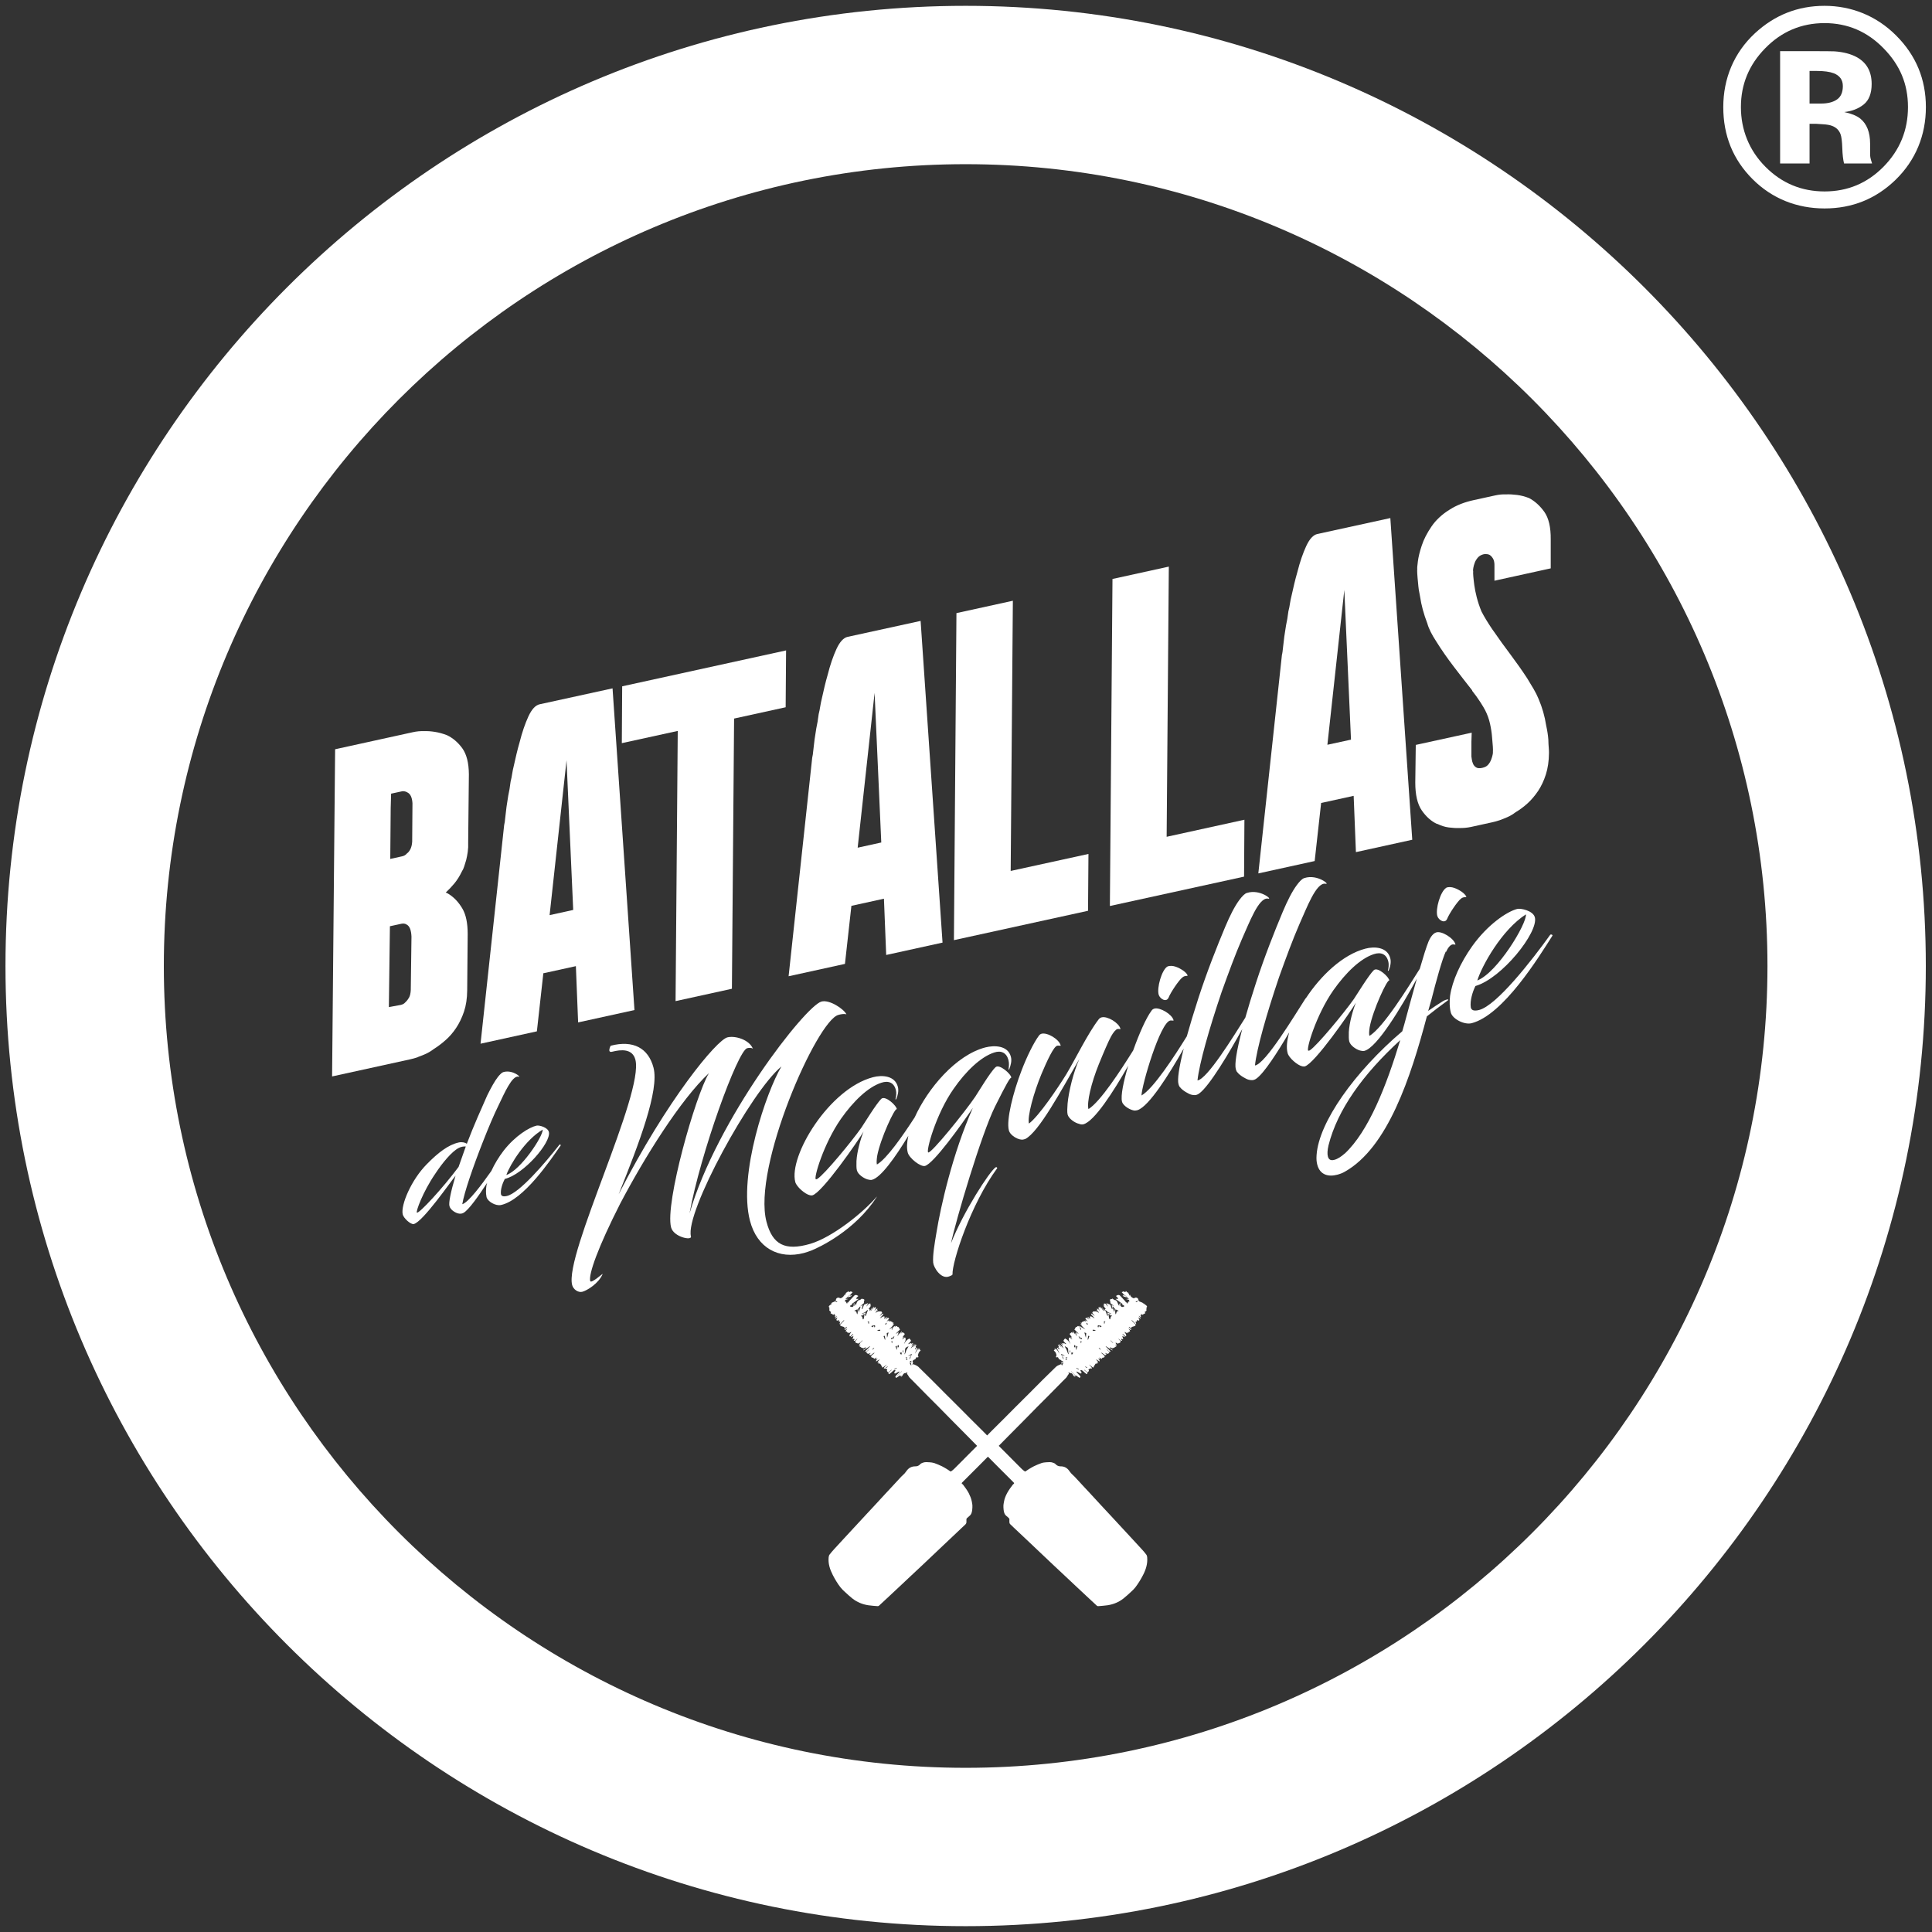 <svg width="275" height="275" viewBox="0 0 275 275" fill="none" xmlns="http://www.w3.org/2000/svg">
<rect x="0" y="0" width="275" height="275" fill="#333333" stroke="none"/>
<path d="M79.62 162.95C77.61 165.52 73.9 169.86 72.13 170.24C71.6 170.36 71.34 170.24 71.3 169.94C71.23 169.29 71.53 168.42 71.85 167.81C74.55 167.15 78.45 162.64 78.13 161.14C77.98 160.46 76.74 160.14 76.38 160.22C75.34 160.45 73.34 161.67 71.69 163.78C70.97 164.72 70.38 165.71 69.94 166.67C68.58 168.6 66.68 171.15 65.8 171.41C66.07 169.75 67.32 166.12 68.76 162.46C69.56 160.43 70.25 158.78 71.02 157.21C71.76 155.68 72.89 153.05 73.8 153.25C74.3 153.42 73.02 152.23 71.68 152.59C71.46 152.64 71.19 152.9 70.89 153.27C70.41 153.88 69.9 154.81 69.35 155.92C68.52 157.81 67.45 160.15 66.45 162.8C66.18 162.61 65.75 162.52 65.29 162.62C63.83 162.94 62.35 164.07 60.75 165.71C58.54 167.94 57.03 171.52 57.32 172.84C57.44 173.4 58.46 174.32 58.89 174.23C60.15 173.96 64.14 168.21 64.84 167.35C64.12 169.79 63.86 171.17 63.97 171.65C64.09 172.18 64.73 172.58 65.17 172.71C65.44 172.78 65.72 172.79 65.99 172.63C66.72 172.21 68.11 170.26 69.34 168.36C69.31 168.47 69.27 168.59 69.25 168.69C69.17 169.27 69.13 169.78 69.25 170.37C69.39 171.02 70.55 171.69 71.31 171.52C74.54 170.82 78.36 165.13 79.81 163.04C79.87 162.95 79.67 162.87 79.61 162.93L79.62 162.95ZM77.25 160.79C77.3 161.74 74.13 166.55 72.07 167.25C72.59 165.79 74.74 162.25 77.25 160.79ZM65.28 166.09C62.98 169.18 59.68 172.72 59.35 172.61C59.13 172.53 60.2 169.63 61.94 167.09C62.99 165.49 64.32 163.9 65.28 163.41C65.6 163.24 65.96 163.16 66.3 163.19L65.28 166.08V166.09Z" fill="white"/>
<path d="M59.45 150.47C59.77 150.36 60.13 150.21 60.53 150.04C60.93 149.87 61.33 149.63 61.74 149.32C62.27 148.99 62.83 148.57 63.39 148.08C63.96 147.59 64.47 147 64.93 146.31C65.39 145.62 65.76 144.84 66.05 143.98C66.34 143.11 66.49 142.11 66.5 140.98L66.57 132.95C66.57 131.38 66.32 130.17 65.8 129.3C65.29 128.44 64.67 127.78 63.97 127.32C63.77 127.19 63.6 127.1 63.45 127.04C63.88 126.64 64.3 126.2 64.69 125.73C65.08 125.25 65.43 124.7 65.73 124.07C65.89 123.82 66.01 123.56 66.08 123.31C66.15 123.05 66.24 122.76 66.35 122.44C66.44 122.07 66.52 121.68 66.58 121.25C66.64 120.83 66.66 120.38 66.64 119.9L66.74 110.23C66.73 108.58 66.41 107.34 65.79 106.49C65.17 105.65 64.45 105.04 63.63 104.65C63.06 104.43 62.49 104.27 61.93 104.18C61.37 104.09 60.85 104.05 60.37 104.07C59.85 104.05 59.31 104.1 58.77 104.22L47.7 106.65L47.27 153.22L58.4 150.78C58.73 150.71 59.08 150.61 59.44 150.49L59.45 150.47ZM55.61 115.07L55.67 112.97L57.29 112.62C57.55 112.61 57.78 112.67 57.98 112.79C58.42 113 58.66 113.51 58.71 114.33L58.67 119.81C58.64 120.25 58.55 120.61 58.41 120.88C58.27 121.15 58.11 121.35 57.92 121.48C57.75 121.69 57.52 121.83 57.23 121.89L55.55 122.26L55.61 115.08V115.07ZM57.73 142.63C57.56 142.84 57.33 142.98 57.04 143.04L55.35 143.35L55.5 131.84L57.12 131.49C57.41 131.43 57.66 131.46 57.86 131.59C58.3 131.8 58.53 132.38 58.57 133.32L58.47 140.9C58.45 141.38 58.36 141.75 58.22 142C58.08 142.25 57.92 142.46 57.74 142.63H57.73Z" fill="white"/>
<path d="M77.37 138.53L81.97 137.52L82.29 145.53L90.31 143.77L87.19 97.98L76.8 100.25C76.22 100.38 75.69 100.95 75.22 101.96C74.75 102.98 74.32 104.22 73.95 105.69C73.8 106.2 73.66 106.74 73.52 107.32C73.39 107.89 73.25 108.48 73.12 109.07C73.03 109.44 72.95 109.8 72.9 110.16C72.85 110.52 72.77 110.88 72.68 111.25C72.59 112.01 72.47 112.69 72.34 113.28C72.15 114.41 72.02 115.35 71.95 116.1C71.88 116.85 71.81 117.3 71.76 117.45L68.4 148.56L76.42 146.8L77.34 138.52L77.37 138.53ZM80.64 108.22L81.59 129.52L78.23 130.26L80.64 108.22Z" fill="white"/>
<path d="M96.16 142.5L104.18 140.74L104.49 102.28L111.83 100.67L111.89 92.58L88.56 97.69L88.51 105.78L96.47 104.04L96.16 142.5Z" fill="white"/>
<path d="M121.22 128.93L125.82 127.92L126.14 135.93L134.16 134.17L131.04 88.38L120.65 90.65C120.07 90.78 119.54 91.35 119.07 92.36C118.6 93.38 118.17 94.62 117.8 96.09C117.65 96.6 117.51 97.14 117.37 97.72C117.23 98.29 117.1 98.88 116.97 99.47C116.88 99.84 116.81 100.2 116.75 100.56C116.7 100.92 116.62 101.28 116.53 101.65C116.44 102.41 116.32 103.09 116.19 103.68C116 104.81 115.87 105.75 115.8 106.5C115.73 107.25 115.66 107.7 115.61 107.85L112.25 138.96L120.27 137.2L121.19 128.92L121.22 128.93ZM124.49 98.62L125.44 119.92L122.08 120.66L124.49 98.62Z" fill="white"/>
<path d="M154.93 121.55L143.86 123.97L144.17 85.51L136.14 87.27L135.78 133.82L154.87 129.64L154.93 121.55Z" fill="white"/>
<path d="M177.13 116.68L166.06 119.11L166.37 80.65L158.35 82.41L157.98 128.96L177.08 124.78L177.13 116.68Z" fill="white"/>
<path d="M188.08 114.29L192.68 113.28L193 121.29L201.02 119.53L197.9 73.74L187.51 76.01C186.93 76.14 186.4 76.71 185.93 77.72C185.46 78.74 185.03 79.98 184.66 81.45C184.51 81.96 184.37 82.51 184.23 83.08C184.09 83.65 183.96 84.24 183.83 84.83C183.74 85.2 183.66 85.56 183.61 85.92C183.56 86.28 183.49 86.64 183.39 87.01C183.3 87.77 183.18 88.45 183.05 89.04C182.86 90.17 182.73 91.11 182.66 91.86C182.59 92.61 182.52 93.06 182.47 93.21L179.11 124.32L187.13 122.56L188.05 114.28L188.08 114.29ZM191.35 83.98L192.3 105.28L188.94 106.01L191.35 83.97V83.98Z" fill="white"/>
<path d="M204.57 117.26C205.11 117.53 205.66 117.71 206.22 117.78C206.78 117.85 207.3 117.88 207.77 117.86C208.3 117.87 208.83 117.82 209.37 117.71L212.42 117.04C212.75 116.97 213.1 116.87 213.46 116.75C213.78 116.64 214.14 116.49 214.54 116.32C214.94 116.15 215.34 115.91 215.75 115.6C216.33 115.26 216.89 114.84 217.43 114.35C217.97 113.86 218.47 113.27 218.93 112.59C219.39 111.9 219.76 111.11 220.04 110.23C220.32 109.34 220.47 108.33 220.48 107.2V107.14C220.48 107.01 220.48 106.78 220.45 106.46C220.42 106.14 220.4 105.74 220.39 105.27C220.37 104.97 220.33 104.65 220.28 104.32C220.23 103.98 220.16 103.63 220.08 103.26C219.88 101.96 219.52 100.69 218.99 99.46C218.81 99.02 218.58 98.56 218.3 98.08C218.02 97.6 217.71 97.09 217.38 96.55C216.66 95.45 215.87 94.33 215.02 93.19C214.16 92.05 213.38 90.97 212.68 89.95C212.56 89.8 212.47 89.67 212.4 89.56C211.76 88.61 211.25 87.77 210.87 87.03C210.59 86.35 210.37 85.68 210.2 85.03C210.03 84.37 209.92 83.79 209.85 83.28C209.78 82.77 209.74 82.36 209.71 82.04C209.68 81.72 209.68 81.49 209.69 81.36V81.3C209.66 81.22 209.67 81.06 209.71 80.84C209.75 80.61 209.81 80.37 209.91 80.11C210 79.85 210.16 79.6 210.36 79.36C210.57 79.12 210.86 78.96 211.23 78.88C211.57 78.85 211.83 78.88 212 78.97C212.17 79.06 212.34 79.23 212.5 79.48C212.66 79.73 212.74 80.11 212.72 80.64V82.66L220.73 80.9V76.79C220.75 75.05 220.44 73.74 219.82 72.86C219.19 71.98 218.46 71.32 217.63 70.89C217.06 70.67 216.49 70.52 215.94 70.45C215.38 70.38 214.86 70.35 214.39 70.37C213.87 70.35 213.35 70.4 212.86 70.51L209.75 71.19C208.46 71.47 207.34 71.91 206.39 72.51C205.28 73.19 204.4 74 203.76 74.94C203.12 75.88 202.65 76.79 202.37 77.66C202.08 78.53 201.9 79.28 201.82 79.9C201.74 80.53 201.71 80.88 201.73 80.96V81.02C201.7 81.2 201.73 81.87 201.85 83.02C201.87 83.32 201.91 83.63 201.95 83.94C202 84.26 202.06 84.58 202.13 84.91C202.31 86.13 202.65 87.4 203.16 88.72C203.36 89.46 203.79 90.32 204.44 91.31C205.18 92.5 206.02 93.7 206.96 94.93C207.9 96.16 208.76 97.27 209.55 98.27V98.33C209.99 98.89 210.37 99.41 210.69 99.91C211.01 100.4 211.25 100.81 211.41 101.12C211.71 101.71 211.94 102.34 212.09 103.02C212.24 103.7 212.34 104.35 212.38 104.94C212.49 106.04 212.53 106.73 212.5 107C212.52 107.08 212.5 107.23 212.46 107.43C212.42 107.63 212.35 107.87 212.25 108.13C212.15 108.39 212.01 108.63 211.82 108.85C211.63 109.07 211.35 109.22 210.97 109.3C210.6 109.38 210.31 109.36 210.11 109.23C209.91 109.1 209.76 108.93 209.67 108.71C209.58 108.49 209.52 108.29 209.5 108.1C209.48 107.91 209.46 107.77 209.44 107.69V105.6L209.48 104.29L201.52 106.03L201.45 111.39C201.45 113.13 201.75 114.45 202.38 115.36C203.01 116.27 203.74 116.91 204.56 117.29L204.57 117.26Z" fill="white"/>
<path d="M124.79 170.34C122.88 172.58 118.51 176.11 115.32 177.05C111.72 178.1 109.95 177.15 109.1 173.9C107.07 166.13 116.29 145.25 119.34 144.46C119.64 144.38 120.12 144.26 120.48 144.38C120.14 143.64 118.08 142.25 116.93 142.56C114.66 143.15 102.04 159.31 98.15 172.71C99.69 164.19 105 149.55 106.35 149.2C106.59 149.14 106.98 149.11 107.17 149.28C106.65 147.97 104.61 147.38 103.53 147.66C102 148.06 94.97 156.49 88.06 169.99C90.98 162.71 93.86 155.19 93.02 151.97C92.29 149.19 90.14 148.01 86.92 148.85C86.92 148.85 86.37 149.9 87.14 149.7C88.4 149.38 90.02 149.24 90.44 150.83C91.7 155.65 80.31 178.57 81.44 182.91C81.61 183.55 82.31 184.02 82.89 183.87C83.57 183.69 85.22 182.68 85.78 181.34C85.88 181.17 84.13 182.78 84.01 182.34C83.76 181.39 85.11 177.56 88.27 171.34C91.73 164.75 96.86 156.53 100.91 152.75C98.99 155.93 94.63 171.27 95.52 174.7C95.88 176.09 98.52 176.63 98.35 175.99C97.47 172.63 106.93 155.31 111.23 151.8C109.09 155.37 105.04 167.22 106.75 173.76C107.77 177.66 110.84 179.29 114.43 178.35C114.77 178.26 115.1 178.14 115.46 178.01C116.61 177.56 121.74 175.14 124.8 170.36L124.79 170.34Z" fill="white"/>
<path d="M124.82 165.76C124.75 165.49 124.78 165.05 124.86 164.52C125.31 162.08 127.4 157.59 127.65 157.89C127.68 157.45 126.04 155.88 125.45 156.4C124.73 157.1 123.08 159.81 122.61 160.51C121.24 162.46 117.39 167.13 116.36 167.79C116.27 167.85 116.2 167.87 116.13 167.85C115.78 167.76 117.21 162.82 119.71 159.24C121.43 156.8 123.53 154.73 125.47 154.11C126.47 153.78 127.25 154.11 127.51 155.13C127.64 155.64 127.55 156.1 127.46 156.45C127.44 156.49 127.51 156.51 127.57 156.45C127.8 155.92 127.95 155.26 127.8 154.69C127.38 153.09 125.55 152.99 124.26 153.33C118.02 154.96 112.23 164.55 113.2 168.25C113.38 168.93 114.6 169.99 115.29 170.13C115.37 170.15 115.55 170.17 115.62 170.15C117.04 169.78 122.17 162.35 122.92 161.07C122.5 162.09 121.99 163.89 121.91 165.25C121.91 165.8 121.88 166.24 121.97 166.58C122.13 167.19 122.96 167.73 123.5 167.88C123.77 167.95 123.96 167.98 124.13 167.93C125.39 167.6 127.42 164.75 129.29 161.67C129.09 162.59 129.04 163.42 129.21 164.06C129.41 164.84 131.02 166.12 131.66 165.96C132.88 165.64 136.78 160.2 138.48 157.69C135.58 164.21 133.88 171.82 133.3 175.42C133.03 177.02 132.74 178.68 132.83 179.74C132.9 180.41 133.94 182.17 135.14 181.67C135.3 181.59 135.54 181.53 135.58 181.41C135.49 179.69 138.15 171.43 141.95 166.27C141.95 166.27 141.9 166.07 141.73 166.15C140.89 166.66 137.09 172.56 135.37 176.95C136.06 173.65 139.68 161.46 141.62 157.53C143.26 154.24 143.81 153.3 143.95 153.41C143.97 152.93 142.26 151.39 141.71 151.9C140.95 152.6 139.29 155.39 138.82 156.1C137.33 158.3 132.57 164.18 132.13 164.04C131.75 163.96 133.2 158.58 135.74 154.98C137.45 152.51 139.59 150.43 141.52 149.81C142.52 149.48 143.27 149.86 143.54 150.88C143.67 151.39 143.6 151.81 143.56 152.18C143.53 152.22 143.62 152.27 143.64 152.23C143.88 151.62 144.04 151 143.89 150.42C143.47 148.8 141.54 148.76 140.25 149.09C136.06 150.18 132.06 154.93 130.2 159.04C128.45 161.73 126.23 164.93 124.83 165.75L124.82 165.76Z" fill="white"/>
<path d="M166.16 137.58C165.35 138.08 164.64 140.62 164.93 141.6C165.13 142.2 166.02 142.73 166.34 141.99C166.6 141.31 167.79 139.51 168.31 139.12C168.64 138.85 168.95 138.92 169.01 138.9C169.14 138.86 168.81 138.41 168.41 138.15C167.84 137.76 166.91 137.27 166.16 137.58Z" fill="white"/>
<path d="M205.82 135.51C206.12 134.85 206.46 134.47 206.77 134.43C207.05 134.4 207.2 134.54 207.16 134.4C206.94 133.55 205.16 132.43 204.4 132.73C203.87 132.91 203.51 133.61 203.33 134.03C203.02 134.8 202.59 136.17 202.09 137.9C200.49 140.44 196.89 146.29 194.92 147.45C194.85 147.18 194.88 146.74 194.96 146.21C195.41 143.77 197.5 139.28 197.75 139.58C197.78 139.14 196.14 137.57 195.55 138.09C194.83 138.79 193.18 141.5 192.71 142.2C191.34 144.15 187.48 148.82 186.46 149.49C186.37 149.55 186.3 149.57 186.22 149.55C185.87 149.46 187.3 144.52 189.8 140.94C191.52 138.5 193.62 136.43 195.56 135.81C196.56 135.48 197.34 135.81 197.6 136.83C197.73 137.34 197.64 137.8 197.55 138.15C197.53 138.19 197.6 138.21 197.66 138.15C197.89 137.62 198.04 136.96 197.89 136.39C197.47 134.79 195.64 134.69 194.35 135.03C191.1 135.88 187.98 138.89 185.87 142.1C185.87 142.11 185.85 142.1 185.84 142.1C184.32 144.45 180.13 151.45 178.63 151.66C178.88 149.28 180.29 144.31 182.07 139.06C183.12 136.14 183.99 133.78 184.96 131.54C185.97 129.32 187.34 125.55 188.67 125.79C189.41 126 187.54 124.38 185.67 124.98C185.36 125.06 184.99 125.44 184.59 125.98C183.92 126.88 183.25 128.21 182.58 129.8C181.42 132.57 180.02 136.08 178.77 139.92C178.16 141.8 177.66 143.43 177.26 144.85C175.52 147.6 171.84 153.59 170.45 153.79C170.7 151.41 172.11 146.44 173.89 141.19C174.94 138.27 175.81 135.91 176.78 133.66C177.79 131.44 179.16 127.67 180.49 127.91C181.23 128.11 179.36 126.5 177.49 127.1C177.18 127.18 176.81 127.57 176.41 128.1C175.74 129 175.07 130.33 174.4 131.92C173.24 134.69 171.84 138.2 170.59 142.04C169.9 144.17 169.36 145.97 168.93 147.51C167.15 150.38 164.15 154.99 162.48 155.93C162.52 154.43 165.15 145.49 166.58 145.26C166.86 145.22 167.07 145.35 167.04 145.21C166.82 144.36 165.11 143.36 164.33 143.56C164.19 143.6 164 143.68 163.88 143.9C163.13 144.91 162.14 147.15 161.3 149.51C159.53 152.34 156.62 156.83 154.93 157.87C154.68 156.92 155.31 154.19 156.41 151.47C157.14 149.68 157.77 148.22 158.14 147.54C158.46 146.95 158.82 146.53 159.06 146.47C159.38 146.42 159.52 146.57 159.48 146.43C159.26 145.58 157.62 144.6 156.81 144.81C156.67 144.85 156.51 144.92 156.38 145.1C154.84 147.1 153.1 150.7 151.79 152.89C150.57 154.87 147.91 158.83 146.46 159.93C146.2 158.95 147.13 155.55 148.26 152.83C149.02 151.04 149.99 148.9 150.51 148.84C150.82 148.79 151 148.93 150.97 148.79C150.74 147.91 149.07 146.93 148.26 147.14C148.16 147.17 147.96 147.25 147.84 147.47C147.17 148.37 146.17 150.37 145.42 152.34C144.19 155.52 143.22 159.43 143.6 160.89C143.81 161.7 145.1 162.34 145.65 162.2C145.65 162.2 145.85 162.15 145.92 162.13C147.85 161.19 151.11 155.12 153.63 150.74C152.78 152.63 152.12 155.37 151.96 157.08C151.92 157.63 151.88 158.3 151.96 158.63C152.12 159.24 153 159.84 153.61 159.97C153.82 160.06 154.04 160.08 154.21 160.03C155.75 159.63 158.46 155.44 160.59 151.69C159.92 153.93 159.49 155.98 159.71 156.82C159.87 157.43 160.94 158.05 161.53 158.08C161.71 158.07 161.81 158.04 161.94 158.01C163.56 157.44 166.34 153.04 168.49 149.25C167.78 152.07 167.58 153.68 167.74 154.29C167.84 154.66 167.92 154.71 167.98 154.77C168.31 155.23 169.25 155.74 169.55 155.81C169.9 155.9 170.27 155.95 170.67 155.66C172.12 154.66 175.06 149.7 176.82 146.48C175.97 149.7 175.73 151.5 175.9 152.16C176 152.53 176.08 152.58 176.14 152.64C176.47 153.1 177.41 153.61 177.71 153.68C178.06 153.77 178.43 153.82 178.83 153.53C179.92 152.77 181.86 149.76 183.51 146.94C183.18 148.1 183.07 149.13 183.28 149.9C183.46 150.58 184.68 151.64 185.37 151.78C185.45 151.79 185.63 151.82 185.7 151.8C187.12 151.43 192.25 144 193 142.72C192.58 143.74 192.07 145.54 191.99 146.9C191.99 147.44 191.96 147.89 192.05 148.23C192.21 148.84 193.04 149.38 193.58 149.53C193.85 149.6 194.04 149.63 194.21 149.58C196.03 149.1 199.45 143.38 201.67 139.31C201.37 140.39 201.04 141.56 200.7 142.81C200.32 144.14 200.01 145.45 199.6 146.79C192.84 152.54 187.7 159.75 187.4 164.43C187.36 164.98 187.4 165.41 187.5 165.78C187.88 167.24 189.08 167.54 190.34 167.21C190.71 167.11 191.08 166.98 191.42 166.78C197.54 163.33 200.8 153.35 203.1 144.67C204.03 143.92 204.96 143.21 206 142.46C206.43 142.17 205.86 142.21 205.36 142.52C204.64 142.96 203.97 143.43 203.29 143.89C203.47 143.33 203.58 142.8 203.76 142.24C204.42 139.64 205.26 136.6 205.79 135.44L205.82 135.51ZM191.4 164.2C190.93 164.61 190.41 164.97 189.93 165.09C189.49 165.21 189.14 165.12 189.01 164.61C188.92 164.27 188.93 163.76 189.1 163.03C190.36 157.99 193.99 152.92 199.31 148.05C197.35 154.54 194.81 161.04 191.4 164.21V164.2Z" fill="white"/>
<path d="M205.86 126.37C205.02 126.88 204.3 129.42 204.59 130.39C204.78 130.99 205.68 131.52 205.99 130.78C206.25 130.1 207.44 128.3 207.96 127.91C208.29 127.64 208.6 127.71 208.7 127.68C208.8 127.65 208.46 127.2 208.07 126.94C207.5 126.55 206.57 126.06 205.85 126.36L205.86 126.37Z" fill="white"/>
<path d="M220.67 133.04C217.99 136.78 213.02 143.12 210.54 143.76C209.8 143.95 209.43 143.8 209.35 143.38C209.22 142.47 209.58 141.22 210.01 140.35C213.78 139.26 219.02 132.67 218.47 130.57C218.22 129.62 216.46 129.25 215.95 129.38C214.49 129.76 211.75 131.6 209.55 134.68C207.88 137.03 206.71 139.62 206.4 141.77C206.32 142.58 206.3 143.32 206.51 144.13C206.75 145.04 208.43 145.91 209.48 145.64C213.99 144.46 219.04 136.22 220.97 133.19C221.05 133.06 220.76 132.95 220.68 133.05L220.67 133.04ZM217.2 130.15C217.33 131.49 213.14 138.45 210.28 139.56C210.93 137.47 213.76 132.35 217.2 130.15Z" fill="white"/>
<path d="M162.59 185.53C162.59 185.53 162.67 185.53 162.7 185.53C162.7 185.51 162.71 185.5 162.72 185.48C162.58 185.41 162.44 185.34 162.29 185.29C162.13 185.24 162.04 185.16 162.03 184.98C162.01 184.77 161.72 184.62 161.53 184.74C161.4 184.82 161.32 184.8 161.2 184.72C161.01 184.61 160.87 184.48 160.85 184.24C160.84 184.29 160.83 184.35 160.81 184.44C160.71 184.25 160.62 184.09 160.54 183.93C160.53 183.95 160.52 183.97 160.5 184C160.42 183.92 160.35 183.85 160.26 183.76C160.19 183.96 160.17 183.96 160.03 183.85C159.99 183.82 159.92 183.83 159.87 183.83C159.84 183.83 159.82 183.86 159.79 183.88C159.76 183.89 159.73 183.9 159.66 183.92C159.81 184.09 159.94 184.24 160.07 184.39C160.06 184.41 160.04 184.43 160.02 184.44C159.96 184.41 159.9 184.38 159.84 184.35C159.83 184.35 159.82 184.36 159.8 184.37C159.84 184.42 159.86 184.5 159.91 184.52C160.06 184.59 160.23 184.63 160.41 184.67C160.29 184.55 160.18 184.44 160.06 184.32C160.06 184.32 160.07 184.31 160.08 184.3C160.29 184.51 160.51 184.73 160.72 184.94C160.58 184.88 160.45 184.85 160.3 184.91C160.48 185 160.78 184.92 160.75 185.27C160.51 185.2 160.63 185.52 160.43 185.55C160.43 185.5 160.41 185.45 160.4 185.38C160.25 185.45 160.24 185.3 160.18 185.23C159.97 185.01 159.76 184.79 159.56 184.56C159.54 184.54 159.53 184.53 159.51 184.51C159.41 184.38 159.31 184.31 159.15 184.33C159.06 184.33 158.97 184.41 158.84 184.47C158.96 184.59 159.04 184.66 159.11 184.74C159.14 184.78 159.12 184.84 159.13 184.89C159.09 184.89 159.05 184.89 159.01 184.89C158.94 184.89 158.88 184.87 158.8 184.89C159.13 185.13 159.47 185.38 159.81 185.63C159.78 185.65 159.75 185.67 159.68 185.71C159.82 185.77 160.04 185.73 160 185.98C159.86 185.99 159.71 186.12 159.57 185.95C159.54 185.91 159.52 185.86 159.51 185.82C159.5 185.7 159.5 185.58 159.49 185.45C159.47 185.45 159.45 185.45 159.43 185.45C159.43 185.59 159.43 185.74 159.43 185.88C159.41 185.88 159.4 185.88 159.38 185.88C159.36 185.78 159.35 185.68 159.33 185.57C159.31 185.57 159.3 185.57 159.28 185.57C159.28 185.65 159.26 185.73 159.25 185.81C159.24 185.81 159.23 185.81 159.22 185.82C159.17 185.67 159.12 185.52 159.05 185.37C158.97 185.19 158.86 185.05 158.64 185.04C158.58 185.04 158.53 184.96 158.47 184.93C158.42 184.9 158.37 184.87 158.31 184.83C158.29 184.86 158.28 184.89 158.27 184.91C158.22 184.91 158.13 184.88 158.12 184.9C158.08 184.97 157.92 184.96 158 185.11C158.04 185.19 158.03 185.3 158.05 185.41C158.06 185.45 158.06 185.51 158.09 185.53C158.26 185.66 158.43 185.78 158.59 185.94C158.47 185.88 158.34 185.81 158.24 185.76C158.28 185.96 158.32 186.14 158.36 186.33C158.33 186.33 158.31 186.35 158.28 186.35C158.2 186.13 158.11 185.91 158.04 185.71C157.85 185.63 157.68 185.56 157.51 185.5C157.5 185.51 157.49 185.53 157.48 185.54C157.55 185.67 157.62 185.8 157.7 185.93C157.7 185.93 157.68 185.94 157.68 185.95C157.61 185.87 157.53 185.8 157.47 185.71C157.33 185.51 157.29 185.5 157.06 185.62C157.11 185.69 157.16 185.76 157.21 185.82C157.21 185.83 157.2 185.84 157.19 185.85C157.15 185.84 157.11 185.83 157.07 185.81C157.06 185.81 157.05 185.82 157.04 185.83C157.17 186.01 157.29 186.18 157.41 186.35C157.39 186.35 157.34 186.34 157.28 186.33C157.26 186.42 157.23 186.52 157.21 186.63C157.1 186.46 157 186.29 156.89 186.11C156.89 186.11 156.87 186.12 156.86 186.13C156.94 186.29 157.01 186.45 157.09 186.6C157.09 186.6 157.07 186.6 157.07 186.62C156.93 186.41 156.79 186.2 156.65 185.99C156.63 186 156.62 186.01 156.6 186.02C156.63 186.08 156.67 186.15 156.72 186.25C156.6 186.16 156.52 186.1 156.42 186.03C156.25 186.27 156.5 186.39 156.58 186.6C156.51 186.53 156.47 186.49 156.43 186.45C156.39 186.41 156.36 186.36 156.31 186.34C156.25 186.31 156.19 186.29 156.13 186.26C156.15 186.32 156.17 186.38 156.2 186.44C156.21 186.47 156.24 186.49 156.29 186.55C156.2 186.49 156.15 186.45 156.1 186.42C156.09 186.43 156.08 186.44 156.07 186.45C156.19 186.57 156.31 186.69 156.43 186.81C156.43 186.82 156.41 186.83 156.4 186.84C156.35 186.82 156.3 186.81 156.26 186.78C156.08 186.61 155.85 186.68 155.64 186.67C155.59 186.67 155.51 186.76 155.48 186.83C155.47 186.86 155.52 186.93 155.56 186.98C155.65 187.09 155.75 187.2 155.82 187.34C155.7 187.23 155.58 187.12 155.46 187.03C155.42 187 155.35 186.99 155.3 186.97C155.32 187.03 155.32 187.11 155.36 187.15C155.51 187.32 155.68 187.47 155.82 187.66C155.66 187.57 155.51 187.47 155.35 187.39C155.29 187.36 155.21 187.39 155.14 187.38C155.14 187.45 155.12 187.52 155.14 187.59C155.14 187.64 155.18 187.69 155.18 187.76L154.85 187.43C154.85 187.43 154.82 187.46 154.8 187.47C154.87 187.59 154.94 187.71 155.02 187.83C154.69 187.53 154.63 187.51 154.48 187.68C154.61 187.84 154.75 188 154.85 188.13C154.77 188.08 154.64 187.99 154.51 187.91C154.5 187.92 154.49 187.93 154.48 187.94C154.51 187.99 154.55 188.03 154.58 188.08C154.47 188.13 154.38 187.94 154.25 188.08C154.18 188.16 153.98 188.08 153.99 188.3C153.94 188.28 153.9 188.26 153.87 188.24C153.86 188.25 153.84 188.26 153.83 188.27C153.89 188.35 153.94 188.43 154.01 188.51C153.92 188.46 153.85 188.42 153.77 188.38C153.93 188.75 154.24 188.98 154.49 189.24C154.21 189.08 153.92 188.91 153.6 188.71C153.61 188.79 153.62 188.84 153.63 188.9C153.56 188.83 153.51 188.74 153.45 188.73C153.41 188.73 153.34 188.81 153.25 188.89C153.04 188.84 153.09 189.13 152.92 189.23C153.12 189.43 153.31 189.62 153.51 189.81C153.51 189.81 153.49 189.83 153.48 189.84C153.38 189.77 153.27 189.7 153.13 189.61C153.19 189.82 153.24 189.97 153.28 190.12C153.26 190.12 153.24 190.13 153.22 190.14C153.18 190.03 153.14 189.91 153.1 189.8C153.07 189.8 153.04 189.8 153 189.81C153.02 189.86 153.04 189.9 153.07 189.95C153.07 189.95 153.06 189.95 153.05 189.95C152.94 189.8 152.83 189.65 152.72 189.5C152.71 189.5 152.69 189.52 152.68 189.52C152.7 189.61 152.73 189.7 152.76 189.81C152.67 189.74 152.58 189.62 152.55 189.63C152.43 189.69 152.34 189.79 152.24 189.87C152.36 190.04 152.47 190.2 152.59 190.37C152.52 190.36 152.47 190.35 152.42 190.34C152.42 190.35 152.4 190.37 152.39 190.38C152.47 190.46 152.54 190.53 152.62 190.61C152.61 190.62 152.59 190.64 152.58 190.65C152.47 190.56 152.36 190.46 152.24 190.36C152.16 190.41 152.14 190.48 152.13 190.61C152.12 190.89 152.32 191.07 152.37 191.32C152.19 190.98 151.97 190.69 151.6 190.52C151.54 190.59 151.45 190.67 151.39 190.77C151.37 190.81 151.39 190.91 151.43 190.95C151.53 191.07 151.64 191.17 151.75 191.27C151.73 191.29 151.72 191.31 151.7 191.33C151.6 191.27 151.51 191.21 151.41 191.15C151.4 191.18 151.38 191.22 151.35 191.27C151.28 191.23 151.21 191.2 151.1 191.14C151.18 191.29 151.23 191.4 151.29 191.51C151.28 191.51 151.27 191.52 151.26 191.53C151.22 191.47 151.17 191.41 151.13 191.35C151.08 191.29 151.04 191.24 150.96 191.21C151.1 191.44 151.25 191.66 151.39 191.89C151.39 191.89 151.38 191.9 151.37 191.91C151.18 191.72 150.98 191.52 150.79 191.33C150.77 191.34 150.75 191.36 150.74 191.37C150.85 191.51 150.96 191.64 151.07 191.78C151.07 191.78 151.07 191.78 151.06 191.79C150.98 191.71 150.9 191.64 150.82 191.55C150.72 191.43 150.71 191.42 150.57 191.47C150.61 191.56 150.8 191.63 150.64 191.76C150.67 191.88 150.87 191.92 150.73 192.09C150.67 192 150.62 191.92 150.57 191.84C150.46 191.85 150.44 191.9 150.49 192C150.61 192.23 150.73 192.45 150.82 192.7C150.65 192.44 150.49 192.18 150.32 191.92C150.31 191.92 150.29 191.94 150.28 191.94C150.3 191.99 150.32 192.05 150.34 192.1C150.34 192.1 150.33 192.11 150.32 192.12C150.25 192.05 150.19 191.99 150.09 191.89C150.13 191.99 150.14 192.04 150.16 192.09C149.98 192.16 149.95 192.21 150.1 192.33C150.29 192.48 150.33 192.7 150.39 192.91C150.39 192.93 150.37 192.96 150.35 192.99C150.3 193.07 150.28 193.15 150.37 193.23C150.49 193.12 150.63 193.19 150.65 193.29C150.69 193.5 150.86 193.51 150.99 193.58C151.15 193.67 151.18 193.86 151.06 193.95C151.1 194.06 151.13 194.15 151.16 194.25C151.14 194.25 151.13 194.26 151.12 194.27C151.09 194.23 151.07 194.2 151.04 194.17C150.92 194.22 150.8 194.26 150.68 194.32C150.55 194.38 150.42 194.44 150.32 194.54C149.68 195.16 149.04 195.79 148.4 196.42C147.75 197.07 147.11 197.72 146.46 198.37C145.81 199.02 145.16 199.66 144.51 200.31C143.94 200.88 143.38 201.45 142.81 202.02C142.24 202.59 141.66 203.15 141.1 203.72C140.9 203.92 140.71 204.12 140.51 204.32C140.31 204.12 140.12 203.92 139.92 203.72C139.35 203.15 138.77 202.59 138.21 202.02C137.64 201.45 137.08 200.87 136.51 200.31C135.86 199.66 135.21 199.02 134.56 198.37C133.91 197.72 133.27 197.07 132.62 196.42C131.99 195.79 131.35 195.16 130.71 194.54C130.61 194.45 130.48 194.39 130.35 194.32C130.24 194.26 130.11 194.22 129.99 194.17C129.97 194.2 129.94 194.24 129.91 194.27C129.9 194.27 129.88 194.26 129.87 194.25C129.9 194.15 129.94 194.06 129.97 193.95C129.85 193.86 129.88 193.67 130.04 193.58C130.17 193.51 130.34 193.49 130.38 193.29C130.4 193.2 130.54 193.12 130.66 193.23C130.75 193.15 130.74 193.08 130.68 192.99C130.67 192.97 130.64 192.93 130.65 192.91C130.72 192.7 130.75 192.48 130.94 192.33C131.09 192.22 131.06 192.16 130.88 192.09C130.9 192.04 130.92 191.99 130.95 191.89C130.85 191.99 130.78 192.06 130.72 192.12C130.72 192.12 130.71 192.12 130.7 192.1C130.72 192.05 130.74 191.99 130.76 191.94L130.72 191.92C130.55 192.18 130.39 192.44 130.22 192.7C130.31 192.46 130.42 192.23 130.55 192C130.61 191.9 130.58 191.85 130.47 191.84C130.42 191.92 130.37 192 130.31 192.09C130.17 191.92 130.38 191.88 130.4 191.76C130.24 191.64 130.42 191.57 130.47 191.47C130.33 191.42 130.32 191.43 130.22 191.55C130.15 191.64 130.06 191.71 129.98 191.79C129.98 191.79 129.98 191.79 129.97 191.78C130.08 191.64 130.19 191.51 130.3 191.37C130.28 191.36 130.26 191.34 130.25 191.33C130.06 191.52 129.86 191.72 129.67 191.91C129.67 191.91 129.66 191.9 129.65 191.89C129.79 191.66 129.94 191.44 130.08 191.21C130 191.24 129.95 191.29 129.91 191.35C129.86 191.41 129.82 191.47 129.78 191.53C129.77 191.53 129.76 191.52 129.75 191.51C129.81 191.4 129.87 191.29 129.94 191.14C129.83 191.19 129.76 191.23 129.69 191.27C129.67 191.22 129.65 191.18 129.63 191.15C129.53 191.21 129.43 191.27 129.34 191.33C129.32 191.31 129.31 191.29 129.29 191.27C129.4 191.16 129.51 191.06 129.61 190.95C129.65 190.91 129.67 190.81 129.65 190.77C129.59 190.67 129.5 190.59 129.44 190.52C129.07 190.69 128.85 190.98 128.67 191.32C128.72 191.07 128.92 190.89 128.91 190.61C128.91 190.48 128.88 190.41 128.8 190.36C128.68 190.46 128.57 190.56 128.46 190.65C128.45 190.63 128.43 190.62 128.42 190.61C128.5 190.53 128.57 190.46 128.65 190.38C128.65 190.36 128.63 190.35 128.62 190.34C128.57 190.34 128.52 190.35 128.45 190.37C128.57 190.2 128.68 190.04 128.8 189.87C128.7 189.79 128.6 189.69 128.49 189.63C128.46 189.61 128.36 189.73 128.28 189.81C128.31 189.7 128.33 189.61 128.36 189.52C128.35 189.52 128.33 189.5 128.32 189.5C128.21 189.65 128.1 189.8 127.99 189.95C127.99 189.95 127.98 189.95 127.97 189.95C127.99 189.9 128.01 189.86 128.04 189.81C128.01 189.81 127.98 189.81 127.94 189.8C127.9 189.91 127.86 190.03 127.82 190.14C127.8 190.14 127.78 190.13 127.76 190.12C127.81 189.97 127.85 189.81 127.91 189.61C127.77 189.71 127.66 189.78 127.56 189.84C127.56 189.84 127.54 189.82 127.53 189.81C127.72 189.62 127.91 189.43 128.12 189.23C127.95 189.12 128 188.84 127.79 188.89C127.7 188.82 127.63 188.72 127.59 188.73C127.53 188.74 127.48 188.83 127.41 188.9C127.42 188.83 127.43 188.79 127.44 188.71C127.12 188.9 126.83 189.07 126.55 189.24C126.8 188.98 127.11 188.75 127.27 188.38C127.19 188.42 127.12 188.46 127.03 188.51C127.09 188.42 127.15 188.34 127.21 188.27C127.2 188.26 127.18 188.25 127.17 188.24C127.13 188.26 127.09 188.28 127.05 188.3C127.06 188.08 126.86 188.16 126.79 188.08C126.67 187.95 126.57 188.14 126.46 188.08C126.49 188.03 126.53 187.99 126.56 187.94C126.56 187.93 126.54 187.92 126.53 187.91C126.4 187.99 126.27 188.08 126.19 188.13C126.29 188.01 126.43 187.85 126.56 187.68C126.41 187.51 126.35 187.53 126.02 187.83C126.1 187.7 126.17 187.58 126.24 187.47C126.22 187.46 126.2 187.44 126.19 187.43C126.08 187.54 125.97 187.65 125.86 187.76C125.86 187.69 125.89 187.64 125.9 187.59C125.9 187.52 125.9 187.45 125.9 187.38C125.83 187.38 125.75 187.36 125.69 187.39C125.53 187.47 125.38 187.57 125.22 187.66C125.36 187.48 125.53 187.32 125.68 187.15C125.72 187.11 125.72 187.03 125.74 186.97C125.68 186.99 125.62 187 125.58 187.03C125.45 187.13 125.34 187.24 125.22 187.34C125.29 187.2 125.39 187.1 125.48 186.98C125.52 186.94 125.57 186.86 125.56 186.83C125.53 186.76 125.45 186.66 125.4 186.67C125.19 186.68 124.97 186.61 124.78 186.78C124.74 186.81 124.69 186.82 124.64 186.84C124.64 186.83 124.62 186.82 124.61 186.81C124.73 186.69 124.85 186.57 124.97 186.45C124.96 186.44 124.95 186.43 124.94 186.42C124.89 186.45 124.84 186.49 124.75 186.55C124.8 186.49 124.82 186.46 124.84 186.44C124.87 186.38 124.88 186.32 124.91 186.26C124.85 186.28 124.78 186.3 124.72 186.34C124.67 186.37 124.64 186.42 124.6 186.45C124.56 186.48 124.52 186.53 124.45 186.6C124.52 186.38 124.78 186.27 124.61 186.03C124.52 186.1 124.43 186.16 124.31 186.25C124.36 186.15 124.4 186.08 124.43 186.02C124.41 186.01 124.4 186 124.38 185.99C124.24 186.2 124.1 186.41 123.96 186.62C123.96 186.62 123.94 186.61 123.94 186.6C124.02 186.44 124.09 186.28 124.17 186.13C124.16 186.13 124.15 186.12 124.14 186.11C124.03 186.28 123.92 186.46 123.82 186.63C123.79 186.52 123.77 186.42 123.75 186.33C123.69 186.34 123.65 186.35 123.62 186.35C123.74 186.18 123.87 186 123.99 185.83C123.98 185.83 123.97 185.82 123.96 185.81C123.92 185.82 123.88 185.83 123.84 185.85L123.82 185.82C123.87 185.75 123.92 185.69 123.97 185.62C123.73 185.5 123.7 185.51 123.56 185.71C123.5 185.79 123.42 185.87 123.35 185.95C123.35 185.95 123.33 185.94 123.33 185.93C123.4 185.8 123.47 185.67 123.55 185.54C123.54 185.52 123.53 185.51 123.52 185.5C123.35 185.57 123.18 185.64 122.99 185.71C122.92 185.91 122.83 186.13 122.75 186.35C122.72 186.35 122.7 186.33 122.67 186.33C122.71 186.15 122.74 185.97 122.78 185.76C122.68 185.81 122.56 185.88 122.43 185.94C122.59 185.78 122.76 185.66 122.93 185.53C122.96 185.51 122.96 185.45 122.97 185.41C122.99 185.3 122.97 185.19 123.02 185.11C123.1 184.96 122.94 184.96 122.9 184.9C122.89 184.88 122.8 184.9 122.75 184.91C122.74 184.89 122.72 184.87 122.71 184.83C122.65 184.87 122.6 184.9 122.55 184.93C122.49 184.97 122.44 185.04 122.38 185.04C122.16 185.05 122.05 185.2 121.97 185.37C121.9 185.52 121.86 185.67 121.8 185.82C121.79 185.82 121.78 185.82 121.77 185.81C121.77 185.73 121.75 185.65 121.74 185.57C121.72 185.57 121.71 185.57 121.69 185.57C121.67 185.67 121.66 185.77 121.64 185.88C121.62 185.88 121.61 185.88 121.59 185.88C121.59 185.74 121.59 185.59 121.59 185.45C121.57 185.45 121.55 185.45 121.53 185.45C121.53 185.57 121.53 185.69 121.51 185.82C121.51 185.87 121.48 185.91 121.45 185.95C121.31 186.12 121.16 186 121.02 185.98C120.98 185.73 121.2 185.78 121.34 185.71C121.27 185.67 121.24 185.64 121.21 185.63C121.55 185.38 121.89 185.14 122.22 184.89C122.14 184.87 122.07 184.89 122.01 184.89C121.97 184.89 121.93 184.89 121.89 184.89C121.89 184.84 121.89 184.77 121.91 184.74C121.98 184.65 122.06 184.58 122.18 184.47C122.05 184.41 121.97 184.34 121.87 184.33C121.72 184.31 121.62 184.38 121.51 184.51C121.5 184.53 121.48 184.54 121.46 184.56C121.25 184.78 121.05 185.01 120.84 185.23C120.77 185.3 120.76 185.46 120.62 185.38C120.61 185.45 120.6 185.5 120.59 185.55C120.4 185.52 120.52 185.2 120.27 185.27C120.24 184.92 120.54 185 120.72 184.91C120.58 184.85 120.45 184.88 120.31 184.94C120.52 184.73 120.74 184.51 120.95 184.3C120.95 184.3 120.96 184.32 120.97 184.32C120.85 184.44 120.74 184.55 120.62 184.67C120.8 184.63 120.96 184.59 121.12 184.52C121.17 184.5 121.19 184.42 121.23 184.37C121.22 184.37 121.21 184.36 121.19 184.35C121.13 184.38 121.07 184.41 121.01 184.44C120.99 184.42 120.98 184.4 120.96 184.39C121.09 184.24 121.22 184.09 121.37 183.92C121.3 183.9 121.27 183.89 121.24 183.88C121.21 183.87 121.18 183.84 121.15 183.83C121.1 183.83 121.03 183.82 120.99 183.85C120.85 183.96 120.83 183.96 120.76 183.76C120.67 183.85 120.6 183.92 120.52 184C120.5 183.97 120.49 183.95 120.48 183.93C120.39 184.09 120.31 184.25 120.21 184.44C120.19 184.35 120.18 184.3 120.17 184.24C120.15 184.48 120.01 184.6 119.82 184.72C119.69 184.8 119.62 184.82 119.49 184.74C119.3 184.63 119.01 184.77 118.99 184.98C118.98 185.16 118.88 185.24 118.73 185.29C118.58 185.34 118.44 185.42 118.3 185.48C118.3 185.5 118.31 185.51 118.32 185.53C118.36 185.53 118.4 185.53 118.43 185.53C118.3 185.73 118.01 185.75 117.96 186.02C118 186.06 118.04 186.1 118.08 186.14C118.05 186.19 118.02 186.22 118 186.25C118.04 186.25 118.08 186.27 118.07 186.27C118.06 186.38 118.04 186.47 118.05 186.56C118.05 186.58 118.13 186.6 118.17 186.61C118.17 186.63 118.17 186.66 118.15 186.72C118.22 186.69 118.27 186.66 118.27 186.66C118.26 186.76 118.25 186.87 118.23 186.99C118.25 186.98 118.28 186.97 118.3 186.96C118.41 187.02 118.51 187.09 118.62 187.15C118.67 187.11 118.74 187.06 118.81 187.02C118.81 187.03 118.83 187.05 118.84 187.06C118.82 187.1 118.81 187.14 118.78 187.19C119.05 187.24 118.73 187.4 118.86 187.5C118.94 187.44 119.03 187.37 119.13 187.29C119.1 187.47 118.84 187.5 118.89 187.73C118.99 187.65 119.06 187.59 119.14 187.53C119.16 187.55 119.17 187.56 119.19 187.58C119.16 187.63 119.12 187.67 119.1 187.72C119.08 187.79 119.04 187.88 119.07 187.92C119.13 187.99 119.22 188.01 119.3 187.92C119.32 187.9 119.37 187.9 119.41 187.89C119.41 187.93 119.42 187.98 119.41 188.02C119.41 188.05 119.39 188.08 119.38 188.11C119.42 188.11 119.45 188.11 119.47 188.11C119.52 188.13 119.57 188.15 119.61 188.16C119.59 188.2 119.56 188.24 119.55 188.29C119.53 188.35 119.52 188.41 119.5 188.46C119.52 188.47 119.54 188.48 119.55 188.49C119.74 188.3 119.93 188.11 120.12 187.91C120.14 187.93 120.15 187.94 120.17 187.96C120 188.14 119.82 188.31 119.65 188.48C119.56 188.57 119.57 188.69 119.69 188.74C119.83 188.8 119.99 188.82 120.13 188.88C120.17 188.89 120.19 188.96 120.2 189.01C120.2 189.04 120.17 189.07 120.15 189.1C120.15 189.1 120.17 189.1 120.17 189.11C120.29 189.02 120.4 188.94 120.52 188.85C120.53 188.87 120.54 188.88 120.56 188.9C120.44 189.02 120.32 189.14 120.2 189.26C120.4 189.38 120.45 189.13 120.6 189.12C120.53 189.27 120.34 189.35 120.4 189.56C120.46 189.54 120.51 189.53 120.56 189.52C120.56 189.58 120.56 189.63 120.57 189.69C120.63 189.66 120.67 189.64 120.71 189.61C120.73 189.67 120.75 189.72 120.77 189.78C120.91 189.71 121.05 189.65 121.18 189.58C121.13 189.7 121.03 189.78 120.98 189.88C120.94 189.97 120.89 190.12 120.94 190.18C121.01 190.28 121.08 190.16 121.15 190.1C121.24 190.02 121.33 189.93 121.42 189.85C121.43 189.86 121.44 189.87 121.46 189.88C121.34 190.02 121.23 190.15 121.11 190.28C121.12 190.3 121.13 190.32 121.15 190.33C121.27 190.26 121.39 190.2 121.49 190.15C121.44 190.31 121.4 190.47 121.35 190.62C121.37 190.62 121.38 190.63 121.4 190.64C121.45 190.61 121.5 190.58 121.55 190.55C121.72 190.67 121.54 190.73 121.51 190.82C121.62 190.88 121.71 190.86 121.79 190.76C121.87 190.67 121.98 190.59 122.07 190.51C122 190.64 121.9 190.73 121.8 190.83C121.69 190.95 121.7 191.06 121.84 191.13C121.95 191.18 122.07 191.21 122.16 191.25C122.25 191.2 122.32 191.15 122.39 191.11L122.44 191.16C122.38 191.28 122.32 191.4 122.24 191.55C122.34 191.5 122.41 191.47 122.48 191.43C122.48 191.43 122.49 191.44 122.5 191.45C122.44 191.5 122.37 191.56 122.3 191.62C122.38 191.67 122.45 191.69 122.5 191.73C122.55 191.76 122.58 191.81 122.63 191.83C122.73 191.87 122.83 191.89 122.95 191.92C123.15 191.76 123.19 191.75 123.28 191.87C123.14 191.97 123.01 192.07 122.87 192.16C122.88 192.18 122.9 192.2 122.91 192.22C123.21 192.02 123.52 191.82 123.82 191.62C123.82 191.63 123.84 191.64 123.85 191.65C123.62 191.88 123.39 192.11 123.15 192.35C123.29 192.52 123.36 192.35 123.43 192.3C123.52 192.24 123.59 192.15 123.67 192.07C123.68 192.08 123.69 192.09 123.7 192.11C123.66 192.14 123.62 192.17 123.59 192.21C123.51 192.28 123.43 192.34 123.36 192.42C123.34 192.45 123.33 192.52 123.34 192.54C123.46 192.71 123.62 192.74 123.8 192.63C123.82 192.61 123.85 192.6 123.88 192.58C123.88 192.58 123.9 192.6 123.91 192.61C123.85 192.67 123.79 192.73 123.73 192.79C123.84 192.9 123.92 192.94 124.04 192.83C124.16 192.72 124.3 192.63 124.43 192.54C124.44 192.56 124.46 192.57 124.47 192.59C124.33 192.71 124.19 192.82 124.05 192.95C124.01 192.99 123.98 193.06 123.99 193.1C124.02 193.16 124.1 193.26 124.13 193.25C124.31 193.2 124.37 193.31 124.41 193.43C124.53 193.36 124.65 193.29 124.78 193.21C124.72 193.3 124.68 193.38 124.63 193.46C124.63 193.47 124.65 193.48 124.66 193.49C124.74 193.45 124.82 193.41 124.94 193.35C124.733 193.577 124.657 193.723 124.71 193.79C124.88 193.68 125.05 193.58 125.23 193.47C125.18 193.58 125.09 193.65 125.02 193.74C124.97 193.8 124.94 193.88 124.9 193.96C124.97 193.96 125.05 193.94 125.11 193.94C125.09 193.96 125.06 194 125 194.08C125.11 194.08 125.19 194.09 125.28 194.1C125.32 194.17 125.38 194.26 125.44 194.35C125.5 194.45 125.55 194.55 125.62 194.68C125.83 194.52 126.02 194.37 126.22 194.22C126.1 194.43 125.82 194.53 125.81 194.83C125.88 194.8 125.94 194.77 125.99 194.75C125.99 194.77 125.99 194.78 125.99 194.79C126.05 194.81 126.1 194.84 126.16 194.85C126.29 194.87 126.32 194.94 126.25 195.05C126.23 195.07 126.25 195.13 126.25 195.16C126.3 195.23 126.37 195.28 126.43 195.35C126.57 195.23 126.73 195.1 126.9 194.97C126.9 194.98 126.92 194.99 126.93 195C126.8 195.11 126.68 195.22 126.55 195.32C126.41 195.43 126.41 195.47 126.57 195.6C126.74 195.46 126.93 195.32 127.09 195.16C127.19 195.06 127.29 194.97 127.46 195.05C127.44 195.1 127.44 195.17 127.4 195.19C127.25 195.3 127.3 195.41 127.35 195.51C127.61 195.51 127.75 195.23 128.06 195.23C127.99 195.32 127.96 195.37 127.91 195.42C127.8 195.54 127.68 195.66 127.57 195.78C127.4 195.98 127.4 195.98 127.57 196.13C127.77 196 127.96 195.87 128.19 195.72C128.17 195.8 128.16 195.84 128.13 195.92C128.23 195.87 128.3 195.84 128.41 195.79C128.34 195.86 128.3 195.9 128.26 195.94C128.27 195.95 128.29 195.97 128.3 195.98C128.35 195.93 128.4 195.88 128.44 195.82C128.48 195.77 128.49 195.7 128.53 195.65C128.63 195.55 128.71 195.4 128.89 195.45C128.91 195.45 128.93 195.42 128.96 195.41C129.01 195.39 129.07 195.37 129.17 195.33C129.13 195.43 129.11 195.49 129.09 195.53C129.16 195.62 129.21 195.69 129.26 195.77C129.33 195.87 129.38 195.99 129.46 196.08C129.63 196.26 129.81 196.43 129.99 196.61C130.7 197.32 131.4 198.04 132.11 198.76C132.61 199.26 133.11 199.76 133.61 200.26C134.19 200.84 134.76 201.43 135.33 202.01C136.12 202.81 136.91 203.6 137.7 204.4C138.16 204.86 138.62 205.33 139.08 205.8C138.79 206.09 138.5 206.38 138.21 206.67C137.71 207.17 137.22 207.66 136.73 208.16C136.41 208.48 136.1 208.8 135.78 209.11C135.66 209.23 135.52 209.33 135.38 209.43C135.35 209.45 135.29 209.45 135.26 209.43C135.1 209.33 134.96 209.21 134.8 209.12C134.56 208.98 134.33 208.83 134.08 208.71C133.72 208.54 133.35 208.38 132.98 208.25C132.77 208.18 132.54 208.16 132.32 208.14C131.99 208.12 131.65 208.08 131.33 208.21C131.22 208.26 131.09 208.3 131.01 208.39C130.81 208.62 130.57 208.73 130.27 208.72C129.76 208.72 129.36 208.93 129.06 209.34C128.95 209.48 128.85 209.63 128.72 209.77C128.58 209.92 128.42 210.04 128.28 210.19C127.87 210.63 127.47 211.07 127.06 211.51C126.74 211.86 126.41 212.21 126.09 212.55C125.54 213.15 124.98 213.75 124.43 214.35C124.02 214.79 123.62 215.22 123.21 215.66C122.67 216.25 122.12 216.84 121.58 217.42C121.17 217.86 120.76 218.3 120.35 218.75C119.8 219.34 119.25 219.93 118.71 220.53C118.49 220.77 118.28 221.02 118.08 221.28C118 221.38 117.97 221.53 117.95 221.66C117.86 222.57 118.13 223.39 118.54 224.19C118.86 224.81 119.21 225.4 119.64 225.95C119.82 226.18 120.03 226.38 120.25 226.58C120.6 226.91 120.96 227.23 121.33 227.53C121.99 228.05 122.75 228.36 123.58 228.49C124.03 228.56 124.48 228.58 124.93 228.62C124.99 228.62 125.06 228.6 125.11 228.56C125.59 228.12 126.06 227.68 126.53 227.24C127.04 226.76 127.56 226.28 128.07 225.8C128.58 225.32 129.08 224.84 129.59 224.37C130.1 223.89 130.61 223.41 131.13 222.93C131.63 222.47 132.12 222 132.61 221.53C133.12 221.05 133.64 220.56 134.15 220.07C134.76 219.5 135.36 218.92 135.97 218.35C136.46 217.89 136.95 217.43 137.44 216.96C137.5 216.9 137.55 216.79 137.56 216.71C137.57 216.55 137.55 216.4 137.56 216.24C137.56 216.19 137.6 216.13 137.64 216.09C137.75 215.98 137.87 215.88 137.99 215.78C138.29 215.54 138.35 215.21 138.39 214.86C138.41 214.66 138.42 214.45 138.41 214.25C138.4 214.06 138.35 213.88 138.32 213.69C138.24 213.28 138.07 212.9 137.89 212.53C137.77 212.29 137.62 212.08 137.47 211.86C137.35 211.68 137.21 211.51 137.08 211.33C137.06 211.3 137.04 211.28 137.01 211.26C136.86 211.17 136.85 211.11 136.98 210.99C137.78 210.19 138.58 209.39 139.38 208.59C139.8 208.17 140.21 207.76 140.62 207.34C141.03 207.76 141.45 208.18 141.86 208.59C142.66 209.39 143.46 210.19 144.26 210.99C144.38 211.11 144.38 211.17 144.23 211.26C144.2 211.28 144.18 211.3 144.16 211.33C144.03 211.51 143.89 211.68 143.77 211.86C143.62 212.08 143.47 212.3 143.35 212.53C143.16 212.9 142.99 213.28 142.92 213.69C142.89 213.88 142.84 214.06 142.83 214.25C142.82 214.45 142.83 214.66 142.85 214.86C142.89 215.21 142.95 215.54 143.25 215.78C143.37 215.87 143.49 215.98 143.6 216.09C143.64 216.13 143.68 216.19 143.68 216.24C143.68 216.4 143.66 216.56 143.68 216.71C143.68 216.8 143.73 216.9 143.8 216.96C144.28 217.43 144.78 217.89 145.27 218.35C145.88 218.92 146.48 219.5 147.09 220.07C147.6 220.55 148.12 221.04 148.63 221.53C149.12 222 149.62 222.46 150.11 222.93C150.62 223.41 151.13 223.89 151.65 224.37C152.16 224.85 152.66 225.33 153.17 225.8C153.68 226.28 154.19 226.76 154.71 227.24C155.18 227.68 155.65 228.12 156.13 228.56C156.17 228.6 156.25 228.62 156.31 228.62C156.76 228.58 157.21 228.56 157.66 228.49C158.49 228.36 159.25 228.05 159.91 227.53C160.29 227.23 160.64 226.9 160.99 226.58C161.21 226.38 161.42 226.18 161.6 225.95C162.02 225.4 162.38 224.81 162.7 224.19C163.11 223.4 163.37 222.57 163.29 221.66C163.28 221.53 163.24 221.38 163.16 221.28C162.97 221.02 162.75 220.77 162.53 220.53C161.99 219.93 161.44 219.34 160.89 218.75C160.48 218.31 160.07 217.87 159.66 217.42C159.12 216.83 158.57 216.24 158.03 215.66C157.62 215.22 157.22 214.78 156.81 214.35C156.26 213.75 155.7 213.15 155.15 212.55C154.83 212.2 154.5 211.85 154.18 211.51C153.77 211.07 153.37 210.62 152.96 210.19C152.82 210.04 152.66 209.92 152.52 209.77C152.4 209.64 152.29 209.49 152.18 209.34C151.88 208.93 151.49 208.71 150.97 208.72C150.67 208.72 150.43 208.61 150.23 208.39C150.15 208.3 150.02 208.25 149.91 208.21C149.59 208.08 149.25 208.12 148.92 208.14C148.7 208.16 148.47 208.18 148.26 208.25C147.88 208.38 147.52 208.54 147.16 208.71C146.91 208.83 146.68 208.98 146.44 209.12C146.28 209.22 146.14 209.33 145.98 209.43C145.95 209.45 145.88 209.46 145.86 209.43C145.72 209.33 145.58 209.23 145.46 209.11C145.14 208.8 144.83 208.48 144.51 208.16C144.02 207.66 143.52 207.16 143.03 206.67C142.74 206.38 142.45 206.09 142.16 205.8C142.62 205.34 143.08 204.87 143.54 204.4C144.33 203.6 145.12 202.81 145.91 202.01C146.49 201.43 147.06 200.84 147.63 200.26C148.13 199.76 148.63 199.26 149.13 198.76C149.84 198.04 150.54 197.33 151.25 196.61C151.42 196.43 151.61 196.27 151.78 196.08C151.86 195.99 151.91 195.87 151.98 195.77C152.03 195.69 152.09 195.62 152.15 195.53C152.13 195.49 152.11 195.43 152.07 195.33C152.17 195.37 152.23 195.38 152.28 195.41C152.31 195.42 152.33 195.46 152.35 195.45C152.53 195.4 152.62 195.54 152.71 195.65C152.75 195.7 152.76 195.77 152.8 195.82C152.84 195.88 152.89 195.93 152.94 195.98C152.95 195.97 152.97 195.95 152.98 195.94C152.94 195.9 152.9 195.86 152.83 195.79C152.94 195.84 153.01 195.88 153.11 195.92C153.09 195.84 153.07 195.8 153.05 195.72C153.28 195.87 153.47 196 153.67 196.13C153.83 195.98 153.84 195.97 153.67 195.78C153.56 195.65 153.44 195.54 153.33 195.42C153.29 195.37 153.25 195.32 153.18 195.23C153.49 195.23 153.63 195.5 153.89 195.51C153.94 195.41 153.99 195.3 153.84 195.19C153.8 195.16 153.8 195.1 153.78 195.05C153.95 194.98 154.04 195.06 154.15 195.16C154.32 195.32 154.5 195.46 154.67 195.6C154.83 195.47 154.83 195.43 154.69 195.32C154.56 195.22 154.44 195.1 154.31 195C154.32 194.99 154.33 194.98 154.34 194.97C154.5 195.1 154.66 195.23 154.8 195.35C154.87 195.28 154.93 195.23 154.98 195.16C155 195.14 155 195.08 154.98 195.05C154.91 194.94 154.93 194.87 155.07 194.85C155.13 194.85 155.18 194.81 155.24 194.79C155.24 194.78 155.24 194.76 155.24 194.75C155.29 194.78 155.35 194.8 155.42 194.83C155.42 194.53 155.13 194.43 155.01 194.22C155.21 194.37 155.4 194.52 155.61 194.68C155.68 194.56 155.73 194.45 155.79 194.35C155.84 194.26 155.9 194.17 155.95 194.1C156.05 194.1 156.12 194.08 156.23 194.08C156.17 194 156.14 193.97 156.12 193.94C156.18 193.94 156.26 193.95 156.33 193.96C156.29 193.89 156.26 193.81 156.21 193.74C156.14 193.65 156.05 193.58 156 193.47C156.17 193.58 156.34 193.68 156.52 193.79C156.573 193.723 156.497 193.577 156.29 193.35C156.41 193.41 156.49 193.45 156.57 193.49C156.57 193.48 156.59 193.47 156.6 193.46C156.55 193.38 156.51 193.31 156.45 193.21C156.58 193.29 156.69 193.35 156.82 193.43C156.87 193.31 156.92 193.19 157.1 193.25C157.13 193.25 157.21 193.16 157.24 193.1C157.26 193.07 157.22 192.99 157.18 192.95C157.05 192.83 156.9 192.71 156.76 192.59C156.77 192.57 156.79 192.55 156.8 192.54C156.93 192.63 157.07 192.72 157.19 192.83C157.31 192.94 157.39 192.89 157.5 192.79C157.44 192.73 157.38 192.67 157.32 192.61C157.32 192.61 157.34 192.59 157.35 192.58C157.38 192.6 157.4 192.61 157.43 192.63C157.61 192.74 157.77 192.72 157.89 192.54C157.91 192.51 157.89 192.44 157.87 192.42C157.8 192.34 157.72 192.28 157.64 192.21C157.6 192.18 157.56 192.14 157.53 192.11C157.54 192.1 157.55 192.09 157.56 192.07C157.64 192.15 157.71 192.24 157.8 192.3C157.87 192.35 157.94 192.52 158.08 192.35C157.84 192.11 157.61 191.88 157.38 191.65C157.38 191.64 157.4 191.63 157.41 191.62C157.71 191.82 158.02 192.02 158.32 192.22C158.33 192.2 158.35 192.18 158.36 192.16C158.22 192.06 158.09 191.97 157.95 191.87C158.03 191.75 158.08 191.76 158.28 191.92C158.4 191.89 158.51 191.87 158.6 191.83C158.65 191.81 158.68 191.76 158.73 191.73C158.79 191.69 158.85 191.66 158.93 191.62C158.86 191.56 158.8 191.51 158.73 191.45C158.73 191.45 158.74 191.43 158.75 191.43C158.82 191.46 158.89 191.5 158.99 191.55C158.91 191.4 158.85 191.28 158.79 191.16L158.84 191.11C158.91 191.15 158.98 191.2 159.07 191.25C159.16 191.22 159.28 191.19 159.39 191.13C159.53 191.06 159.54 190.95 159.43 190.83C159.33 190.73 159.24 190.64 159.16 190.51C159.25 190.6 159.36 190.67 159.44 190.76C159.52 190.85 159.61 190.88 159.72 190.82C159.69 190.73 159.51 190.67 159.68 190.55C159.73 190.58 159.78 190.61 159.83 190.64C159.85 190.64 159.86 190.63 159.88 190.62C159.83 190.46 159.79 190.31 159.74 190.15C159.84 190.2 159.96 190.27 160.08 190.33L160.12 190.28C160 190.15 159.89 190.01 159.77 189.88C159.78 189.87 159.79 189.86 159.81 189.85C159.9 189.93 159.99 190.02 160.08 190.1C160.14 190.15 160.22 190.28 160.29 190.18C160.33 190.12 160.29 189.97 160.25 189.88C160.2 189.78 160.1 189.7 160.06 189.58C160.19 189.64 160.33 189.71 160.47 189.78C160.49 189.72 160.51 189.67 160.53 189.61C160.57 189.63 160.61 189.66 160.67 189.69C160.67 189.63 160.67 189.58 160.67 189.52C160.72 189.53 160.77 189.55 160.83 189.56C160.9 189.35 160.7 189.27 160.63 189.12C160.78 189.13 160.82 189.38 161.03 189.26C160.91 189.14 160.79 189.02 160.67 188.9C160.68 188.88 160.69 188.87 160.71 188.85C160.83 188.94 160.94 189.03 161.06 189.11C161.06 189.11 161.08 189.11 161.08 189.1C161.06 189.07 161.03 189.03 161.03 189.01C161.03 188.96 161.06 188.89 161.1 188.88C161.24 188.83 161.4 188.8 161.54 188.74C161.65 188.69 161.66 188.57 161.58 188.48C161.41 188.3 161.23 188.13 161.06 187.96C161.08 187.94 161.09 187.93 161.11 187.91C161.3 188.1 161.49 188.29 161.68 188.49C161.7 188.48 161.72 188.47 161.73 188.46C161.71 188.4 161.7 188.34 161.68 188.29C161.66 188.25 161.64 188.21 161.62 188.16C161.67 188.14 161.72 188.12 161.76 188.11C161.79 188.11 161.81 188.11 161.85 188.11C161.84 188.07 161.82 188.04 161.82 188.02C161.82 187.98 161.82 187.93 161.82 187.89C161.86 187.89 161.91 187.89 161.93 187.92C162.01 188.01 162.1 187.99 162.16 187.92C162.19 187.89 162.16 187.79 162.13 187.72C162.11 187.67 162.07 187.63 162.04 187.58C162.06 187.56 162.07 187.55 162.09 187.53C162.16 187.59 162.24 187.65 162.34 187.73C162.39 187.5 162.12 187.47 162.1 187.29C162.2 187.37 162.28 187.43 162.37 187.5C162.5 187.4 162.18 187.24 162.45 187.19C162.43 187.14 162.41 187.1 162.39 187.06C162.39 187.05 162.41 187.03 162.42 187.02C162.49 187.07 162.55 187.11 162.61 187.15C162.71 187.09 162.82 187.02 162.93 186.96C162.95 186.97 162.98 186.98 163 186.99C162.99 186.87 162.97 186.75 162.96 186.66C162.96 186.66 163.01 186.69 163.09 186.72C163.09 186.67 163.08 186.63 163.07 186.61C163.11 186.59 163.19 186.58 163.19 186.56C163.19 186.47 163.18 186.38 163.17 186.27C163.17 186.27 163.21 186.27 163.24 186.25C163.22 186.22 163.2 186.19 163.16 186.14C163.2 186.1 163.24 186.06 163.28 186.02C163.23 185.75 162.94 185.72 162.81 185.53H162.59ZM118.9 185.1C119.02 185.19 119.11 185.26 119.21 185.34C118.99 185.36 118.94 185.34 118.9 185.1ZM122.01 187.08C121.99 187.02 121.96 186.98 121.95 186.93C121.9 186.77 121.88 186.59 121.63 186.61C121.63 186.59 121.63 186.57 121.63 186.55C121.77 186.49 121.91 186.43 122.06 186.36C122.12 186.61 122.1 186.99 122.01 187.07V187.08ZM122.24 186.74C122.24 186.74 122.22 186.74 122.21 186.73C122.18 186.57 122.15 186.42 122.12 186.26C122.28 186.3 122.28 186.03 122.43 185.98C122.45 185.99 122.47 186 122.49 186.01C122.41 186.25 122.33 186.5 122.24 186.74ZM122.42 191.17C122.42 191.17 122.4 191.15 122.39 191.14C122.51 191.02 122.63 190.9 122.75 190.79C122.75 190.79 122.77 190.81 122.78 190.82C122.66 190.94 122.54 191.06 122.43 191.17H122.42ZM122.86 187.81C122.69 187.67 122.84 187.36 122.53 187.33C122.53 187.31 122.53 187.3 122.54 187.29C122.68 187.26 122.81 187.23 122.95 187.2C122.95 187.19 122.95 187.17 122.95 187.16C122.89 187.16 122.83 187.15 122.77 187.14C122.77 187.13 122.77 187.11 122.77 187.1C122.86 187.08 122.94 187.06 123.08 187.02C122.95 187.3 123.07 187.59 122.86 187.82V187.81ZM123.16 187.32C123.16 187.18 123.07 187.02 123.24 186.89C123.24 186.88 123.24 186.86 123.24 186.84C123.07 186.89 122.89 186.94 122.72 186.99C122.72 186.97 122.71 186.95 122.7 186.94C122.86 186.88 123.06 186.85 123.18 186.74C123.3 186.63 123.39 186.5 123.55 186.45C123.44 186.75 123.33 187.04 123.22 187.33C123.21 187.33 123.19 187.33 123.18 187.33L123.16 187.32ZM123.68 188.41H123.61C123.6 188.34 123.59 188.26 123.57 188.16C123.59 188.16 123.57 188.16 123.55 188.16C123.53 188.16 123.5 188.14 123.48 188.1C123.54 188.1 123.6 188.1 123.69 188.09C123.69 188.21 123.69 188.31 123.69 188.42L123.68 188.41ZM124.19 192.11C124.19 192.11 124.16 192.08 124.15 192.06C124.23 191.99 124.31 191.92 124.39 191.85C124.41 191.87 124.42 191.89 124.44 191.91C124.35 191.98 124.27 192.04 124.19 192.11ZM124.5 188.97C124.47 188.89 124.43 188.81 124.38 188.69C124.33 188.79 124.31 188.84 124.26 188.92C124.18 188.88 124.09 188.83 124 188.78C124.09 188.69 124.45 188.62 124.52 188.65C124.59 188.69 124.58 188.84 124.5 188.97ZM125.29 189.43C125.15 189.43 125.02 189.42 124.87 189.41C124.98 189.23 125.14 189.3 125.3 189.28C125.3 189.35 125.3 189.4 125.29 189.43ZM125.95 190.68C125.89 190.52 125.83 190.36 125.76 190.18C125.82 190.17 125.87 190.16 125.94 190.14C125.97 190.33 125.99 190.5 126.02 190.67C126 190.67 125.97 190.67 125.95 190.68ZM125.95 188.47C126.04 188.4 126.12 188.34 126.22 188.27C126.19 188.53 126.15 188.56 125.95 188.47ZM126.12 194.72C126.12 194.72 126.09 194.68 126.08 194.66C126.16 194.61 126.24 194.55 126.32 194.5C126.33 194.52 126.35 194.54 126.36 194.56C126.28 194.61 126.2 194.67 126.12 194.72ZM126.28 190.38C126.28 190.38 126.27 190.38 126.26 190.38C126.25 190.18 126.23 189.97 126.22 189.75C126.28 189.73 126.36 189.7 126.48 189.66C126.41 189.92 126.35 190.15 126.28 190.38ZM128.16 192.53C128.21 192.52 128.27 192.51 128.33 192.5C128.33 192.6 128.34 192.69 128.35 192.77C128.19 192.8 128.16 192.78 128.1 192.55C128.12 192.55 128.14 192.53 128.16 192.53ZM126.99 191.21C126.84 190.98 126.85 190.9 127.02 190.88C127.02 190.99 127 191.1 126.99 191.21ZM126.91 190.62C126.91 190.62 126.83 190.62 126.83 190.6C126.83 190.57 126.83 190.52 126.84 190.5C126.9 190.44 126.97 190.39 127.06 190.33C127.08 190.48 127.1 190.6 126.92 190.61L126.91 190.62ZM126.96 189.32C126.96 189.32 126.94 189.31 126.92 189.3C126.98 189.17 126.92 188.97 127.15 188.9C127.08 189.05 127.02 189.18 126.95 189.31L126.96 189.32ZM127.3 190.17C127.27 190.34 127.24 190.46 127.21 190.59C127.1 190.45 127.12 190.29 127.3 190.17ZM127.29 194.95C127.29 194.95 127.27 194.92 127.26 194.9C127.37 194.83 127.49 194.76 127.6 194.69C127.61 194.71 127.63 194.73 127.64 194.75C127.53 194.82 127.41 194.89 127.3 194.95H127.29ZM127.64 192.11C127.58 191.96 127.52 191.81 127.46 191.64C127.52 191.61 127.57 191.59 127.64 191.55C127.66 191.74 127.68 191.91 127.69 192.08C127.67 192.08 127.65 192.09 127.64 192.1V192.11ZM127.79 191.81C127.72 191.55 127.74 191.5 127.93 191.46C127.97 191.69 127.93 191.78 127.79 191.81ZM127.73 195.84L127.71 195.82C127.92 195.61 128.13 195.4 128.35 195.18L128.37 195.2C128.16 195.41 127.95 195.62 127.73 195.84ZM128.54 192.59C128.5 192.47 128.45 192.34 128.5 192.22C128.53 192.22 128.56 192.22 128.58 192.22C128.57 192.34 128.55 192.46 128.54 192.58V192.59ZM129.12 193.6C129.06 193.56 128.99 193.52 128.93 193.48C128.93 193.47 128.95 193.45 128.95 193.44C129.03 193.44 129.16 193.38 129.16 193.54C129.15 193.56 129.13 193.58 129.12 193.6ZM128.87 193.25C129.15 193.18 129.16 193.18 129.13 193.35C129.05 193.32 128.97 193.29 128.87 193.25ZM129.05 192.09C128.99 192.22 128.95 192.37 128.9 192.5C128.87 192.59 128.82 192.67 128.79 192.76C128.78 192.76 128.77 192.76 128.76 192.76C128.76 192.73 128.74 192.7 128.76 192.67C128.83 192.48 128.81 192.28 128.83 192.08C128.85 191.93 128.9 191.81 129.06 191.76C129.13 191.73 129.2 191.68 129.27 191.64C129.28 191.65 129.3 191.66 129.31 191.67C129.23 191.81 129.14 191.94 129.07 192.09H129.05ZM129.79 192.72C129.76 192.81 129.74 192.88 129.71 192.96C129.71 192.98 129.65 192.99 129.62 192.99C129.6 192.99 129.58 192.94 129.58 192.92C129.59 192.81 129.63 192.72 129.79 192.73V192.72ZM129.45 192.82C129.45 192.82 129.48 192.84 129.49 192.86C129.477 192.967 129.413 193.017 129.3 193.01C129.35 192.95 129.4 192.88 129.45 192.82ZM129.58 193.07C129.58 193.07 129.63 193.1 129.66 193.11C129.6 193.22 129.54 193.34 129.48 193.45C129.46 193.45 129.45 193.43 129.43 193.43C129.48 193.31 129.53 193.19 129.58 193.07ZM129.67 194.35C129.62 194.26 129.56 194.17 129.49 194.04C129.57 194.04 129.68 194.03 129.68 194.04C129.7 194.14 129.71 194.24 129.72 194.34C129.71 194.34 129.69 194.34 129.68 194.34L129.67 194.35ZM129.47 193.92C129.47 193.92 129.45 193.89 129.45 193.87C129.53 193.81 129.61 193.76 129.71 193.68C129.71 193.79 129.71 193.85 129.72 193.94C129.64 193.94 129.55 193.93 129.47 193.92ZM151.04 192.72C151.2 192.72 151.24 192.8 151.25 192.91C151.25 192.93 151.23 192.98 151.21 192.98C151.18 192.98 151.13 192.98 151.12 192.95C151.09 192.88 151.07 192.8 151.04 192.71V192.72ZM151.16 194.35C151.16 194.35 151.13 194.35 151.12 194.35C151.13 194.25 151.13 194.15 151.16 194.05C151.16 194.04 151.27 194.05 151.35 194.05C151.27 194.18 151.22 194.27 151.17 194.36L151.16 194.35ZM151.36 193.92C151.28 193.92 151.19 193.93 151.11 193.94C151.11 193.86 151.11 193.79 151.12 193.68C151.22 193.76 151.3 193.81 151.38 193.87C151.38 193.89 151.36 193.9 151.36 193.92ZM151.36 193.46C151.3 193.35 151.24 193.23 151.18 193.12C151.21 193.11 151.23 193.09 151.26 193.08C151.31 193.2 151.36 193.32 151.41 193.44C151.39 193.44 151.38 193.45 151.36 193.46ZM151.34 192.85C151.34 192.85 151.37 192.83 151.38 192.81C151.43 192.87 151.48 192.94 151.53 193C151.423 193.007 151.36 192.957 151.34 192.85ZM151.71 193.6C151.71 193.6 151.68 193.56 151.67 193.54C151.67 193.38 151.8 193.45 151.88 193.44C151.88 193.45 151.9 193.47 151.9 193.48C151.84 193.52 151.77 193.56 151.71 193.6ZM151.69 193.35C151.66 193.18 151.68 193.17 151.96 193.25C151.85 193.29 151.77 193.32 151.69 193.35ZM152.09 192.75C152.09 192.75 152.07 192.75 152.06 192.75C152.02 192.66 151.98 192.58 151.95 192.49C151.9 192.35 151.86 192.21 151.8 192.08C151.73 191.94 151.64 191.8 151.56 191.66C151.57 191.65 151.59 191.64 151.6 191.63C151.67 191.67 151.73 191.72 151.81 191.75C151.97 191.81 152.02 191.92 152.04 192.07C152.06 192.27 152.04 192.47 152.11 192.66C152.11 192.69 152.11 192.72 152.1 192.75H152.09ZM152.29 192.59C152.28 192.47 152.26 192.35 152.25 192.23C152.28 192.23 152.31 192.23 152.33 192.23C152.37 192.35 152.33 192.47 152.29 192.6V192.59ZM152.5 192.5C152.57 192.51 152.62 192.52 152.68 192.53C152.7 192.53 152.72 192.55 152.74 192.55C152.67 192.78 152.65 192.8 152.49 192.77C152.49 192.69 152.5 192.6 152.51 192.5H152.5ZM153.12 195.82L153.1 195.84C152.89 195.63 152.68 195.42 152.46 195.2L152.48 195.18C152.69 195.39 152.9 195.6 153.12 195.82ZM153.04 191.81C152.9 191.78 152.86 191.69 152.9 191.46C153.09 191.5 153.11 191.55 153.04 191.81ZM153.14 192.09C153.16 191.92 153.18 191.75 153.19 191.56C153.26 191.59 153.31 191.62 153.37 191.65C153.31 191.81 153.25 191.96 153.19 192.12C153.17 192.12 153.15 192.11 153.14 192.1V192.09ZM153.54 194.95C153.43 194.88 153.31 194.81 153.2 194.75C153.21 194.73 153.23 194.71 153.24 194.69C153.35 194.76 153.46 194.83 153.58 194.9C153.57 194.92 153.56 194.93 153.55 194.95H153.54ZM153.62 190.59C153.59 190.46 153.57 190.34 153.53 190.17C153.71 190.29 153.73 190.45 153.62 190.59ZM153.67 188.91C153.91 188.98 153.84 189.17 153.9 189.31C153.89 189.31 153.88 189.32 153.86 189.33C153.8 189.2 153.73 189.07 153.66 188.92L153.67 188.91ZM153.84 191.21C153.84 191.1 153.82 190.99 153.81 190.88C153.98 190.9 153.99 190.98 153.84 191.21ZM153.93 190.62C153.75 190.62 153.76 190.49 153.79 190.34C153.87 190.4 153.94 190.45 154 190.51C154.02 190.53 154.02 190.58 154.01 190.61C154.01 190.62 153.96 190.63 153.93 190.63V190.62ZM154.61 189.75C154.59 189.97 154.58 190.17 154.57 190.38C154.57 190.38 154.56 190.38 154.55 190.38C154.49 190.15 154.43 189.92 154.35 189.66C154.47 189.7 154.55 189.73 154.61 189.75ZM154.71 194.72C154.63 194.67 154.55 194.61 154.47 194.56C154.48 194.54 154.5 194.52 154.51 194.5C154.59 194.55 154.67 194.61 154.75 194.66C154.74 194.68 154.72 194.7 154.71 194.72ZM154.62 188.27C154.71 188.34 154.8 188.4 154.89 188.47C154.69 188.57 154.65 188.54 154.62 188.27ZM154.88 190.68C154.88 190.68 154.83 190.68 154.81 190.67C154.84 190.5 154.86 190.33 154.89 190.14C154.96 190.15 155.01 190.16 155.07 190.18C155 190.36 154.94 190.52 154.88 190.68ZM155.54 189.43C155.54 189.43 155.54 189.35 155.53 189.28C155.69 189.3 155.85 189.23 155.96 189.41C155.81 189.41 155.69 189.42 155.54 189.43ZM156.64 192.11C156.55 192.04 156.47 191.98 156.39 191.91C156.41 191.89 156.42 191.87 156.44 191.85C156.52 191.92 156.6 191.99 156.68 192.06C156.67 192.08 156.65 192.09 156.64 192.11ZM156.56 188.92C156.52 188.83 156.49 188.78 156.44 188.69C156.39 188.81 156.36 188.89 156.32 188.97C156.23 188.85 156.22 188.69 156.3 188.65C156.37 188.62 156.72 188.69 156.82 188.78C156.73 188.83 156.64 188.88 156.56 188.92ZM157.28 188.15C157.28 188.15 157.23 188.16 157.26 188.15C157.24 188.25 157.23 188.33 157.22 188.4H157.15C157.15 188.29 157.15 188.19 157.14 188.07C157.23 188.07 157.29 188.07 157.35 188.08C157.33 188.12 157.31 188.13 157.28 188.14V188.15ZM157.67 187.32H157.63C157.52 187.04 157.41 186.75 157.3 186.45C157.46 186.5 157.55 186.64 157.67 186.74C157.8 186.85 157.99 186.87 158.15 186.94C158.15 186.96 158.14 186.97 158.13 186.99C157.95 186.94 157.78 186.89 157.6 186.84C157.6 186.86 157.6 186.87 157.6 186.89C157.76 187.02 157.67 187.17 157.67 187.32ZM157.97 187.81C157.76 187.58 157.88 187.29 157.75 187.01C157.89 187.05 157.98 187.07 158.06 187.09C158.06 187.1 158.06 187.11 158.06 187.13C158 187.13 157.94 187.14 157.88 187.15V187.19C158.02 187.22 158.15 187.25 158.29 187.28C158.29 187.29 158.29 187.31 158.3 187.32C158 187.35 158.15 187.67 157.97 187.8V187.81ZM158.41 191.17C158.29 191.05 158.17 190.93 158.06 190.82C158.06 190.82 158.08 190.8 158.09 190.79C158.21 190.91 158.33 191.03 158.44 191.14C158.44 191.14 158.42 191.16 158.41 191.17ZM158.62 186.72C158.62 186.72 158.6 186.72 158.59 186.73C158.51 186.49 158.43 186.24 158.34 186C158.36 185.99 158.38 185.98 158.4 185.97C158.55 186.02 158.55 186.29 158.71 186.25C158.68 186.41 158.65 186.57 158.62 186.72ZM158.88 186.93C158.88 186.93 158.84 187.02 158.82 187.08C158.73 187 158.71 186.62 158.77 186.37C158.92 186.43 159.06 186.49 159.2 186.56C159.2 186.58 159.2 186.6 159.2 186.62C158.95 186.59 158.93 186.78 158.88 186.94V186.93ZM161.62 185.34C161.72 185.26 161.81 185.19 161.93 185.1C161.89 185.33 161.84 185.37 161.62 185.34Z" fill="white"/>
<path d="M137.45 0.83C62.09 0.83 0.78 62.14 0.78 137.5C0.78 212.86 62.09 274.17 137.45 274.17C212.81 274.17 274.12 212.86 274.12 137.5C274.12 62.14 212.81 0.83 137.45 0.83ZM137.45 251.63C74.52 251.63 23.32 200.43 23.32 137.5C23.32 74.57 74.52 23.37 137.45 23.37C200.38 23.37 251.58 74.57 251.58 137.5C251.58 200.43 200.38 251.63 137.45 251.63Z" fill="white"/>
<path d="M269.9 5.06C272.72 7.88 274.13 11.28 274.13 15.25C274.13 19.22 272.69 22.8 269.81 25.6C267.01 28.31 263.64 29.67 259.71 29.67C255.78 29.67 252.24 28.28 249.46 25.5C246.68 22.72 245.29 19.3 245.29 15.25C245.29 11.2 246.79 7.53 249.79 4.74C252.61 2.13 255.91 0.83 259.71 0.83C263.51 0.83 267.09 2.24 269.9 5.06ZM259.71 3.29C256.4 3.29 253.57 4.49 251.24 6.89C248.94 9.24 247.8 12.02 247.8 15.24C247.8 18.46 248.97 21.42 251.3 23.75C253.62 26.08 256.43 27.25 259.71 27.25C262.99 27.25 265.78 26.08 268.1 23.73C270.42 21.37 271.58 18.54 271.58 15.24C271.58 11.94 270.43 9.25 268.12 6.89C265.79 4.49 262.98 3.29 259.71 3.29ZM257.57 17.62V23.27H253.38V7.28C254.37 7.28 255.86 7.28 257.83 7.28C259.8 7.28 260.91 7.3 261.13 7.31C262.4 7.4 263.45 7.68 264.28 8.13C265.7 8.91 266.41 10.18 266.41 11.95C266.41 13.29 266.03 14.27 265.28 14.87C264.53 15.47 263.61 15.83 262.51 15.95C263.51 16.16 264.27 16.47 264.78 16.87C265.72 17.63 266.19 18.82 266.19 20.45V21.88C266.19 22.04 266.19 22.19 266.22 22.35C266.25 22.51 266.28 22.66 266.33 22.82L266.47 23.27H262.48C262.35 22.76 262.26 22.02 262.23 21.06C262.2 20.1 262.11 19.44 261.98 19.1C261.77 18.54 261.38 18.15 260.81 17.93C260.5 17.8 260.02 17.71 259.38 17.68L258.46 17.62H257.58H257.57ZM259.2 14.74C260.18 14.74 260.94 14.54 261.49 14.15C262.04 13.76 262.31 13.13 262.31 12.25C262.31 11.37 261.88 10.77 261.02 10.43C260.45 10.21 259.64 10.1 258.59 10.1H257.57V14.74H259.19H259.2Z" fill="white"/>
</svg>
